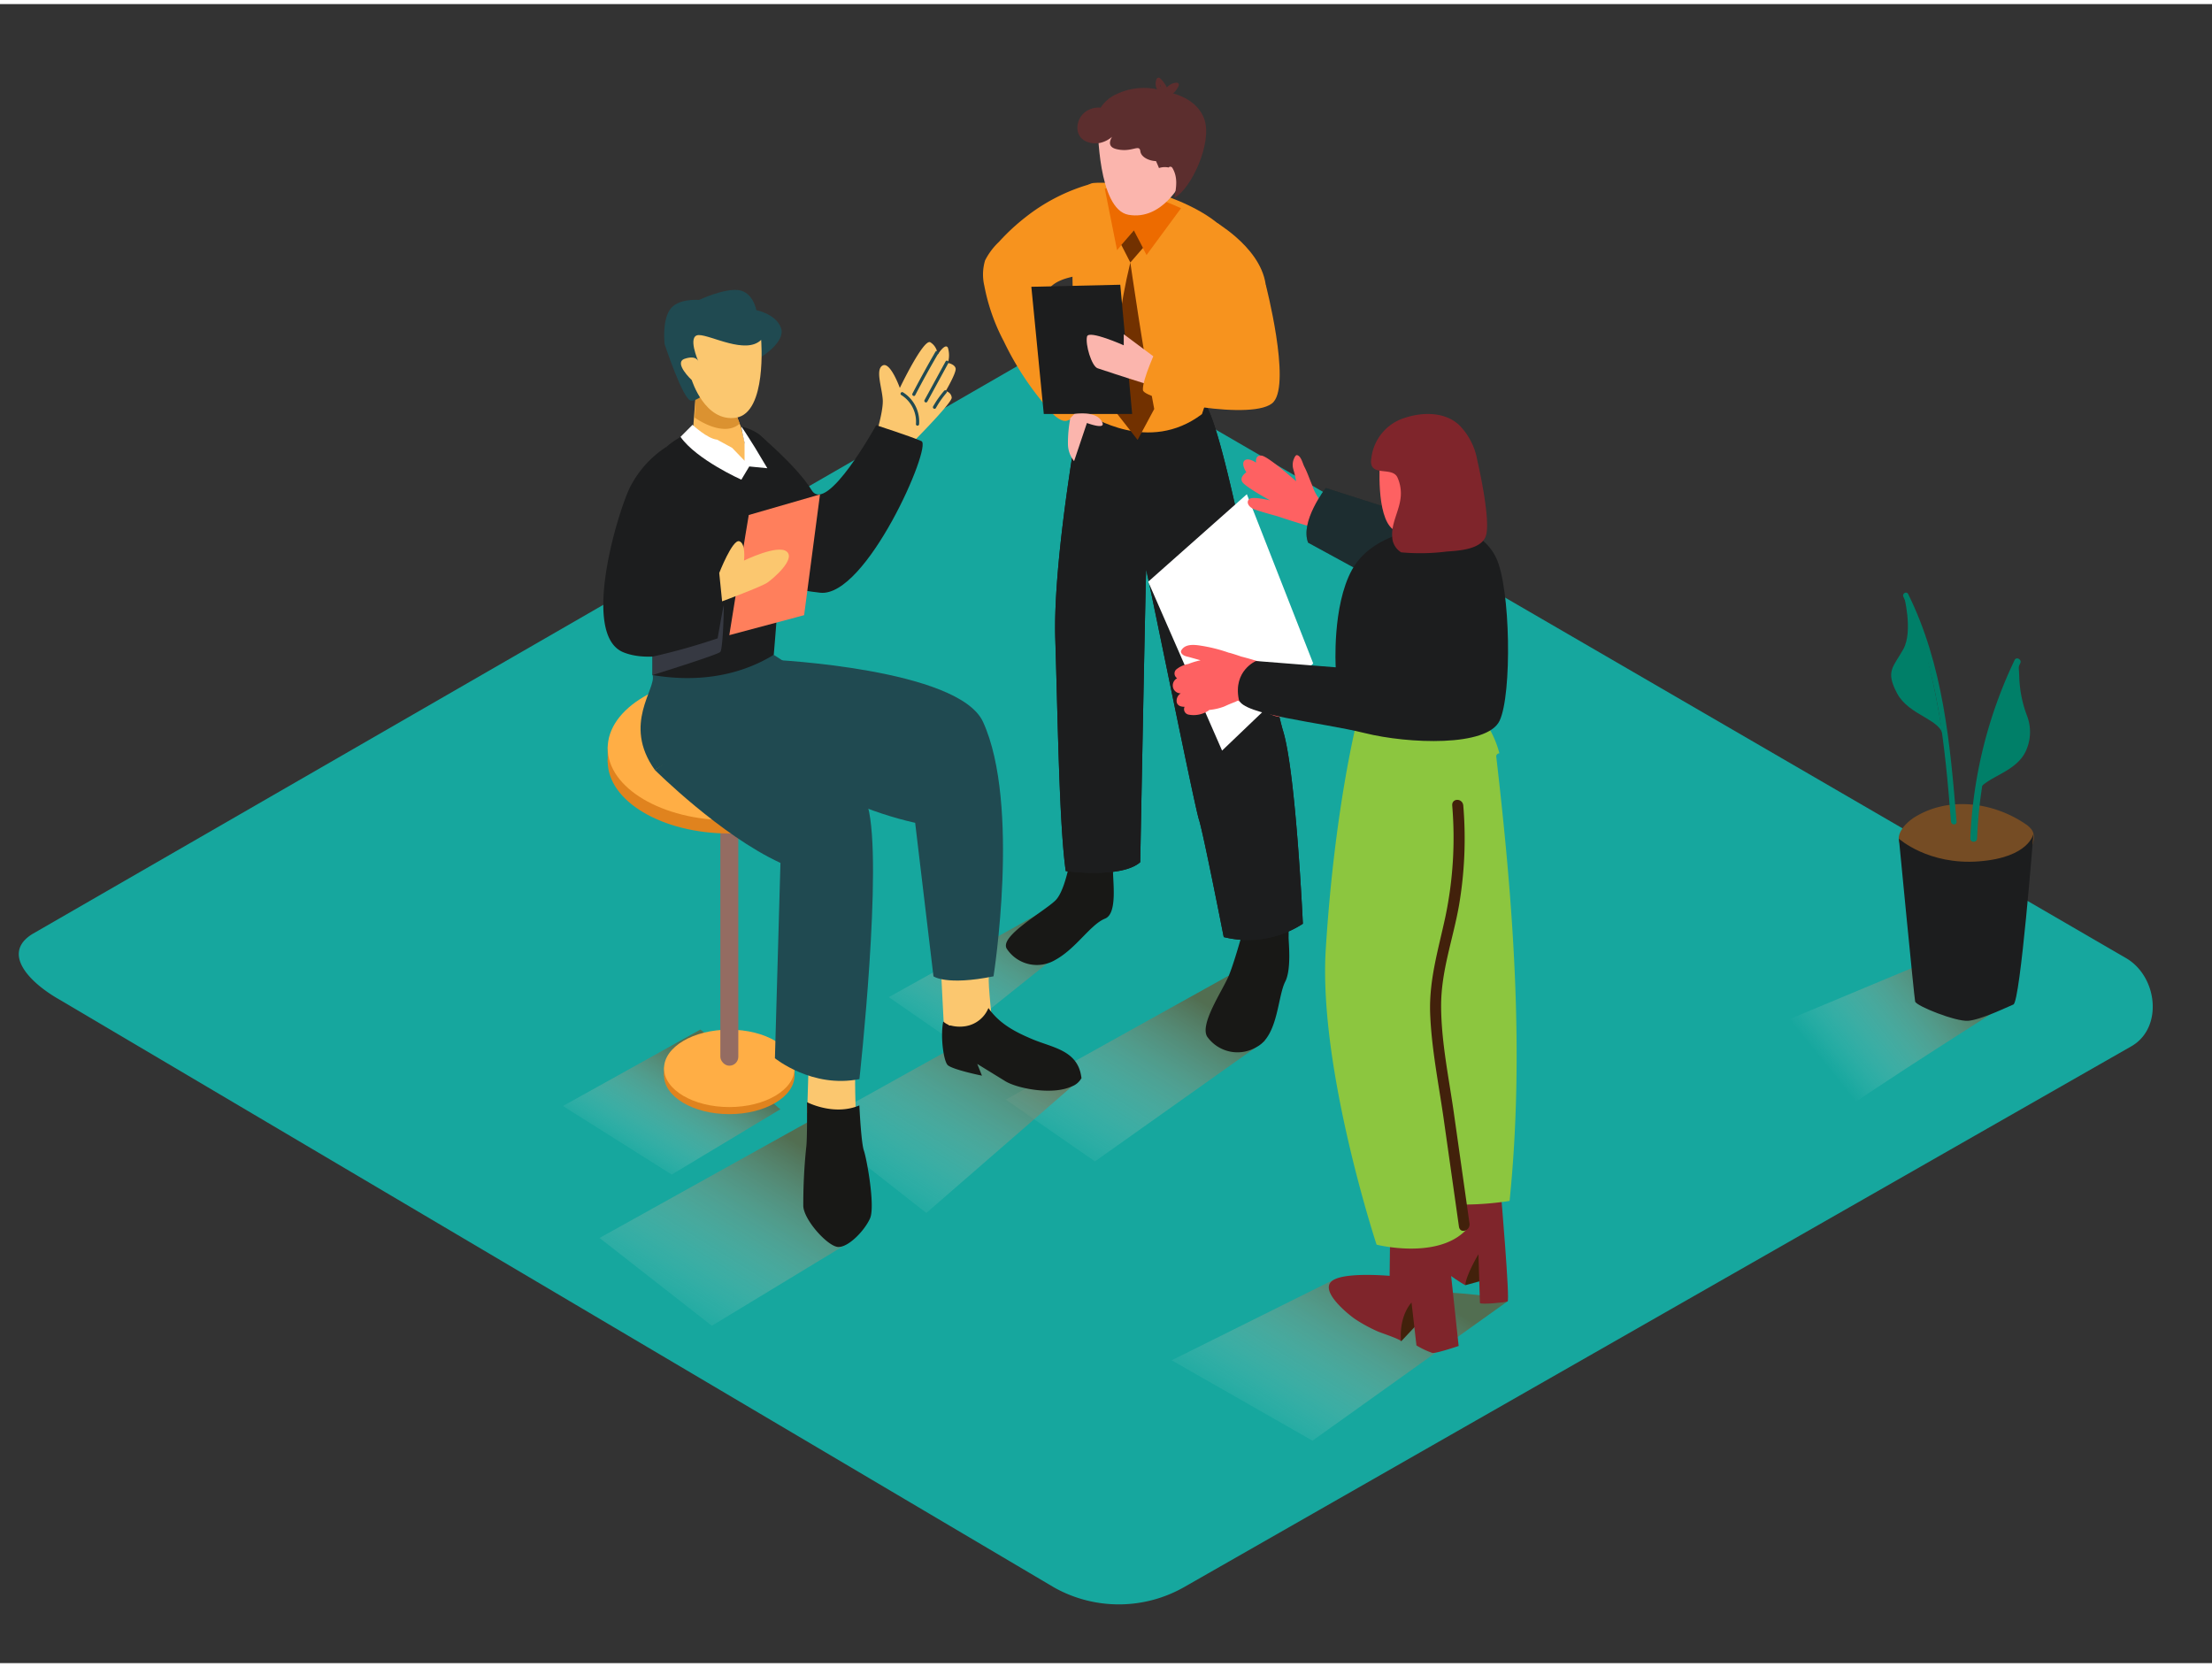 <svg xmlns="http://www.w3.org/2000/svg" xmlns:xlink="http://www.w3.org/1999/xlink" viewBox="0 0 400 300" width="406" height="306" class="illustration styles_illustrationTablet__1DWOa"><rect x="0" y="0" width="400" height="300" fill="#333333" stroke="none"/><defs><linearGradient id="linear-gradient" x1="114.9" y1="210.15" x2="127.28" y2="190.16" gradientUnits="userSpaceOnUse"><stop offset="0" stop-color="#fff" stop-opacity="0"></stop><stop offset="0.99" stop-color="#754c24"></stop></linearGradient><linearGradient id="linear-gradient-2" x1="229.57" y1="260.39" x2="249.87" y2="227.6" xlink:href="#linear-gradient"></linearGradient><linearGradient id="linear-gradient-3" x1="194.05" y1="211.02" x2="214.43" y2="178.09" xlink:href="#linear-gradient"></linearGradient><linearGradient id="linear-gradient-4" x1="169.43" y1="188.99" x2="184.78" y2="164.19" xlink:href="#linear-gradient"></linearGradient><linearGradient id="linear-gradient-5" x1="121.53" y1="238.99" x2="142.84" y2="204.58" xlink:href="#linear-gradient"></linearGradient><linearGradient id="linear-gradient-6" x1="159.33" y1="217.94" x2="180.63" y2="183.53" xlink:href="#linear-gradient"></linearGradient><linearGradient id="linear-gradient-7" x1="328.84" y1="190.32" x2="352.41" y2="171.32" xlink:href="#linear-gradient"></linearGradient></defs><title>PP</title><g style="isolation: isolate;"><g id="Layer_2" data-name="Layer 2"><path d="M190.62,286.32,10.9,180.1c-5.72-3.21-10.63-8.49-5.05-11.94l180.37-104c2.71-1.68,6.82-2.78,9.57-1.18L384.45,172.51c5.72,3.32,6.75,12.6,1,15.93L214.31,286.15A23.9,23.9,0,0,1,190.62,286.32Z" fill="#16a79e"></path><path d="M126.65,185.44l-24.85,13.82,19.66,12.4,19.66-11.82C139.17,198.58,128.62,186.68,126.65,185.44Z" opacity="0.63" fill="url(#linear-gradient)" style="mix-blend-mode: multiply;"></path><path d="M241.12,230.7l-29.25,14.54,25.47,14.54,35.28-25.21C269.46,232.54,244.31,232.7,241.12,230.7Z" opacity="0.63" fill="url(#linear-gradient-2)" style="mix-blend-mode: multiply;"></path><path d="M222.13,175.71,181.88,198.1,198,209.28l30.76-21.82C225.63,185.42,225.32,177.71,222.13,175.71Z" opacity="0.63" fill="url(#linear-gradient-3)" style="mix-blend-mode: multiply;"></path><path d="M188.72,164l-28,15.57L172,187.38l25.72-20.59C195.48,165.38,190.94,165.43,188.72,164Z" opacity="0.63" fill="url(#linear-gradient-4)" style="mix-blend-mode: multiply;"></path><path d="M148.67,200.73l-40.25,22.39L128.72,239l25.15-15.25C150.71,221.75,151.87,202.73,148.67,200.73Z" opacity="0.63" fill="url(#linear-gradient-5)" style="mix-blend-mode: multiply;"></path><path d="M194.43,193a51.85,51.85,0,0,1-7.87-2.1c-3.09-1.12-6.43-2.73-8.3-5.49l-31.05,17.27,20.3,15.92,28.11-24.43A4.8,4.8,0,0,1,194.43,193Z" opacity="0.63" fill="url(#linear-gradient-6)" style="mix-blend-mode: multiply;"></path><path d="M232.35,162.17v0c-1.21,0-2.9,1.28-4,1.82l-3,1.49s-2,7.52-3.17,10.27-5.31,8.77-3.86,11a6.72,6.72,0,0,0,9,1.79c3.81-2.09,3.7-9.06,5.09-11.77,1.14-2.24.61-7,.61-8A26.38,26.38,0,0,0,232.35,162.17Z" fill="#181816"></path><path d="M201,148.53v0c-1.21,0-2.9,1.28-4,1.82l-3,1.49s-1,8.19-3.17,10.27-10.21,6.49-8.76,8.73a6.51,6.51,0,0,0,8.76,2c3.81-2.09,6.31-6.38,9-7.47,2.34-.93,1.35-7,1.44-9A28.76,28.76,0,0,0,201,148.53Z" fill="#181816"></path><path d="M195.56,71.92s-5.2,27.68-4.73,42.86.73,33.77,1.89,42c0,0,10.06,1.4,13.47-1.61,0,0,1-53.2,1.08-52.9,1.54,7,8.77,42.86,9.54,45.2s4.48,21.24,4.48,21.24a18.22,18.22,0,0,0,14.31-2.41s-1.25-27.23-3.58-34.87-10.46-55.75-14.41-59.51" fill="#1c1d1e"></path><path d="M195.56,71.92s-5.2,27.68-4.73,42.86.73,33.77,1.89,42c0,0,10.06,1.4,13.47-1.61,0,0,1-53.2,1.08-52.9,1.54,7,8.77,42.86,9.54,45.2s4.48,21.24,4.48,21.24a18.22,18.22,0,0,0,14.31-2.41s-1.25-27.23-3.58-34.87-10.46-55.75-14.41-59.51" fill="#1c1d1e"></path><path d="M217.35,74.15s8.9-25.88,5.3-31.8-18-10.58-24.92-10-2.48,41.48-1.39,41.78S207.64,81.45,217.35,74.15Z" fill="#f7931e"></path><path d="M220.29,39.69l-10.8-4.48q-2.94,14.24-6.1,28.42l15.08,2.65s9-4.94,10.36-12.78S220.7,40.05,220.29,39.69Z" fill="#f7931e"></path><path d="M198.52,47.95s-1.44-14.14-1.44-15.38a33.71,33.71,0,0,0-11.56,5.91A38.1,38.1,0,0,0,180.64,43a12.15,12.15,0,0,0-2.51,3.36,8.9,8.9,0,0,0-.13,4.59A35.58,35.58,0,0,0,181.53,61,53.58,53.58,0,0,0,188,71.32c.79,1,3.34,4.57,5,4,3.33-1.16,4.72-5,4.72-5s-1.54-3-3.2-6.77c-1-2.22-5.41-7.25-6-10.69a17.33,17.33,0,0,1,1.42-1.68C192.13,49,195.79,49.37,198.52,47.95Z" fill="#f7931e"></path><path d="M199.78,33.37,202,44.5,205,40.92l2.33,4.46,6.24-8.47S204,32.45,199.78,33.37Z" fill="#ed6b00"></path><path d="M211.79,28.4c-1.62,1.8-4.74,1-6.79.52-2.49-.56-5.35-2.07-5.13-5,0-.45-.66-.44-.7,0-.23,3.09,2.58,5,5.25,5.62,2.37.59,6,1.49,7.85-.61C212.58,28.56,212.09,28.06,211.79,28.4Z" fill="#009245"></path><path d="M198.52,22s0,15.11,5.54,16.1c6.09,1.08,9.52-5.84,9.52-5.84s.78-13.35-5.27-14.53S198.69,20.07,198.52,22Z" fill="#fbb5ad"></path><path d="M209.28,30.76s1.47-5.8,3.09-3.89S209.74,33,209.74,33" fill="#fbb5ad"></path><path d="M210.76,15.86s5.41.58,7,4.89S215.27,33.63,212.37,35l3.51-7.52-.17-5.12Z" fill="#5c2e2e"></path><path d="M217.65,22.68c-.44-3-2.44-4.48-5.05-6q-.32-.19-.65-.35a4.33,4.33,0,0,0,1.18-1.52.4.4,0,0,0-.34-.6,2.47,2.47,0,0,0-1.78.87,5.87,5.87,0,0,0-1.22-1.66.4.4,0,0,0-.66.17,2.14,2.14,0,0,0,.1,1.82,11.5,11.5,0,0,0-8,1.22,6.61,6.61,0,0,0-2.2,2.1,3.94,3.94,0,0,0-2.15.39,3.61,3.61,0,0,0-2,3.86c.39,1.81,2.32,2.42,4,2.13A5,5,0,0,0,201.09,24c-.49.83-.74,1.88.86,2.24,2.77.64,4.09-1,4.26.37.14,1.13,1.7,1.76,2.83,1.78.08.17.29.63.54,1.26a3.34,3.34,0,0,1,1.74-.1.42.42,0,0,1,.68.07c1,1.65.74,3.45.37,5.35A15.23,15.23,0,0,0,216,30.36,13.6,13.6,0,0,0,217.65,22.68Zm-7.87-8.1.12.17a.4.4,0,0,0,0,.13c0,.13.09.25.15.38A1.45,1.45,0,0,1,209.78,14.58Z" fill="#5c2e2e"></path><polygon points="202.77 43.55 204.4 46.73 206.69 44.09 205.04 40.92 202.77 43.55" fill="#723100"></polygon><path d="M204.4,46.73s2.29,16,4.32,26.49l-3,5.59L202,74.07S200.4,63.13,204.4,46.73Z" fill="#723100"></path><polygon points="204.73 74.12 202.58 50.75 186.5 51.12 188.75 74.12 204.73 74.12" fill="#1c1d1e"></polygon><path d="M210.21,64.92l-7-5.22v2s-6.33-2.83-6.64-1.59c-.35,1.39.82,5.36,1.9,5.74s5.54,1.81,5.54,1.81l3.53,1.12Z" fill="#fbb5ad"></path><path d="M228.89,50.75s4.55,17.57,1.42,21.18-23.44-.3-23.63-2.12,2.59-7.73,2.59-7.73l11.34,1.24" fill="#f7931e"></path><path d="M194.28,74.12s4.24-.72,5.09,1.63c.45,1.24-2.82,0-2.82,0l-2.32,6.9a5,5,0,0,1-1.11-3.07,23.59,23.59,0,0,1,.43-4.71Z" fill="#fbb5ad"></path><path d="M154.78,191.94c-.33.94,0,9.4,0,9.4l-8.82-.8.46-15.28Z" fill="#fbc76f"></path><path d="M145.93,198.56s4.84,2.55,9.47.59c0,0,.31,6.73.82,8.18s2.08,10.07,1.11,12.25-3.83,5.17-5.7,5.17-6.23-4.82-6.37-7.38a99.94,99.94,0,0,1,.52-10.55C146,205.47,145.93,198.56,145.93,198.56Z" fill="#181816"></path><path d="M178.83,175.89c-.25,1,.73,9.37.73,9.37l-8.86-.08-.78-15.27Z" fill="#fbc76f"></path><path d="M186.74,187.2c-3.12-1.31-6-2.79-8-5.66a5.4,5.4,0,0,1-4,3.26,6.41,6.41,0,0,1-2.82-.1l-.35,0v-.1a3.36,3.36,0,0,1-1-.62c-.56,2.73.07,7.24.83,7.9.95.83,6.17,1.89,6.17,1.89l-.85-2.12,5.07,3.12c2.13,1.31,8.5,2.58,12,.95a3.23,3.23,0,0,0,1.77-1.51C195,189.2,190.45,188.75,186.74,187.2Z" fill="#181816"></path><ellipse cx="131.88" cy="193.73" rx="11.8" ry="7" fill="#e0831e"></ellipse><polyline points="120.08 192.26 120.08 193.83 143.68 193.83 143.68 192.55" fill="#e0831e"></polyline><ellipse cx="131.88" cy="192.45" rx="11.8" ry="7" fill="#ffae45"></ellipse><rect x="130.26" y="148.68" width="3.25" height="43.29" rx="1.62" ry="1.62" fill="#946c62"></rect><ellipse cx="131.88" cy="136.93" rx="21.99" ry="13.05" fill="#e0831e"></ellipse><polyline points="109.89 134.19 109.89 137.12 153.87 137.12 153.87 134.73" fill="#e0831e"></polyline><ellipse cx="131.88" cy="134.54" rx="21.99" ry="13.05" fill="#ffae45"></ellipse><path d="M133.9,133.27s15.3,11.15,31.59,14.78l3.31,27.76s2.31,1.72,10.86,0c0,0,4.91-31.08-1.89-46-4.41-9.65-38-11.24-38-11.24" fill="#204a51"></path><path d="M118.43,138.5s9.79-6.21,14.55-8.62l13.53-7.93-6.6-4.28L118,121.33C118.78,123.76,112.45,130.17,118.43,138.5Z" fill="#204a51"></path><path d="M158.08,79s1.69-5.2,1.55-7.45-1.39-5.52,0-6.21,3.09,4.07,3.09,4.07,4.22-8.83,5.49-8.27a2.77,2.77,0,0,1,1.33,2.29s1.35-2.22,1.87-1.3a4.73,4.73,0,0,1,0,2.76s1.25.22,1.4,1S171,70,171,70a1.28,1.28,0,0,1,1.1,1.16c.07,1-7.95,9-7.95,9" fill="#fbc76f"></path><path d="M137,77.62s7.05,5.83,9.78,10.29,11.66-11.76,11.66-11.76,6.21,2,8.19,2.88-10,28.35-18.33,27.41-8-2.57-8-2.57" fill="#1c1d1e"></path><path d="M118,121.33c7.58,1.28,15.28.4,21.92-3.66,1-11.77,1.82-23.53.55-35.35a1.15,1.15,0,0,1,0-.28A10.63,10.63,0,0,0,137,77.62c-3.86-2.6-10.15-1.33-13.88.64A13.81,13.81,0,0,0,120.6,80C116.48,93.46,118.14,107.45,118,121.33Z" fill="#1c1d1e"></path><path d="M132.64,72.07l-6.84-1.43-.57,7.56s5.16,5.28,10.25,4.55L134,76.45A20.26,20.26,0,0,1,132.64,72.07Z" fill="#fcbb5b"></path><path d="M132.8,72.78a29.91,29.91,0,0,0-7-2.14l-.18,4.13s5.12,3.76,8.16,1.09A20.14,20.14,0,0,1,132.8,72.78Z" fill="#db9231"></path><path d="M137.58,63.86s4.56-2.77,3.65-5.3-4.46-3.22-4.46-3.22-.56-3.23-3.19-3.61-7.17,1.77-7.17,1.77-3.94-.37-5.33,1.84-.89,6.17-.89,6.17,3.29,10,4.75,10.21S130,68.3,130,68.3" fill="#204a51"></path><path d="M137.64,60.72s1.08,13.2-4.54,14.07-8-6.79-8-6.79-3.4-3.17-1.27-3.87,2.45.48,2.45.48-2.09-4.76.1-4.76S134.88,63.43,137.64,60.72Z" fill="#fbc76f"></path><path d="M125.23,76.08s2.68,2.52,4.44,2.68l2.72,1.48,2.25,2.34V79.33s-.67-2.93-.56-2.9,2.44,3.76,2.44,3.76l2.24,3.74-3.27-.32L134.06,86s-8.12-3.62-11-7.74Z" fill="#fff"></path><path d="M169.15,62.88Q167,66.6,165,70.43c-.17.33.33.62.5.29q2-3.84,4.18-7.56A.29.29,0,0,0,169.15,62.88Z" fill="#204a51"></path><path d="M171,64.61l-3.82,7c-.18.32.32.61.5.29l3.82-7C171.68,64.58,171.18,64.29,171,64.61Z" fill="#204a51"></path><path d="M170.73,69.93a17.49,17.49,0,0,0-2,2.84.29.29,0,0,0,.5.29,16.74,16.74,0,0,1,1.9-2.73C171.38,70.05,171,69.64,170.73,69.93Z" fill="#204a51"></path><path d="M163.28,70.2c-.33-.17-.62.32-.29.5A5.7,5.7,0,0,1,165.63,76a.29.29,0,0,0,.57,0A6.24,6.24,0,0,0,163.28,70.2Z" fill="#204a51"></path><path d="M120.6,80a19,19,0,0,0-6.68,7.38c-2.34,4.83-8.87,26.7-1.2,29.83s21-4,21-4l-.8-11.65-11.49,1.65" fill="#1c1d1e"></path><path d="M135.4,92.39c-.1.37-3.52,21.73-3.52,21.73l13.53-3.62,2.87-21.83Z" fill="#ff7f5c"></path><path d="M130.06,102.87s2.39-6.12,3.62-5.74.86,3.5.86,3.5,6.12-3,7.74-1.62-2.45,4.88-3.54,5.62-8.16,3.37-8.16,3.37Z" fill="#fbc76f"></path><path d="M118,118a116.52,116.52,0,0,0,11.77-3.31s1.06-6.12,1.11-5.93-.14,7.86-.63,8.39S118,121.33,118,121.33Z" fill="#363942"></path><path d="M118.43,138.5s11.83,11.8,22.7,16.8l-1,35.32s6.74,5.49,15.28,3.77c0,0,4.32-39.12,1.51-49.35s-21.4-18.83-21.4-18.83" fill="#204a51"></path><polygon points="207.63 104.45 225.47 88.63 237.47 119.23 220.99 134.99 207.63 104.45" fill="#fff"></polygon><path d="M238.82,89.84A8.73,8.73,0,0,1,237.28,87c-.48-1.11-.85-2.27-1.41-3.34-.31-.59-.6-2-1.35-2.1-.28-.05-.58.73-.64.94a2.91,2.91,0,0,0,0,1.64,16.45,16.45,0,0,1,.5,2.15s-5-4.48-6.24-4.64-1,1.27-1,1.27-1.41-1-2.09-.38.33,2.12.33,2.12-1.4.91-.66,1.85,4.94,3.23,4.94,3.23-3-.73-3.68-.28-.34,1.45.85,1.9S231,92.61,231,92.61s4.95,1.67,7,2.13,9.16,5,9.16,5l.9-6.49C247.6,93.19,239.72,90.69,238.82,89.84Z" fill="#fe6162"></path><path d="M261.34,94.4l-21.6-6.9s-4.7,6.07-3.19,9.89l9.45,5.15" fill="#1c1d1e"></path><path d="M261.34,94.4l-21.6-6.9s-4.7,6.07-3.19,9.89l9.45,5.15" fill="#204a51" opacity="0.35"></path><path d="M265,231.66l4.7-1.3-.74-5.73S263.88,225.48,265,231.66Z" fill="#42210b"></path><path d="M271.41,215s1.66,19.37,1.21,19.59-5,.61-5,.28-.27-8.81-.27-8.81-2.26,3.74-2.38,5.61c0,0-5.4-3.08-6.41-5.55s2.31-12.81,3.57-13.37" fill="#7f252b"></path><path d="M253.37,241.81l5.32-5.65-3.47-4.4S252,238.89,253.37,241.81Z" fill="#42210b"></path><path d="M261.28,219.41l2.49,23.24s-4,1.36-4.75,1.26a15.07,15.07,0,0,1-2.88-1.36l-.89-7.75s-2.31,2.31-1.89,7c0-.32-3.67-1.54-4.15-1.75a27.51,27.51,0,0,1-4.25-2.32c-1.41-1-6.67-5.31-3.85-7,2.4-1.47,10.18-.76,10.18-.76l.11-9.59" fill="#7f252b"></path><path d="M270.58,136.16a.55.55,0,0,1,.56-.67,17.87,17.87,0,0,0-2.61-5.71L246,127.13s-4.52,16.08-6.26,43.78c-1.35,21.48,9.19,53.42,9.19,53.42s10.91,2.77,16.15-2.62l-.21-4.63a55,55,0,0,0,8.11-.66C275.71,189.74,273.66,162.7,270.58,136.16Z" fill="#8cc63f"></path><path d="M265.73,220.46l-2.82-19.9c-.9-6.34-2.28-12.86-2.31-19.29s2.17-12.19,3.24-18.32a71.73,71.73,0,0,0,.77-18c-.11-1.4-2.12-1.41-2,0A69.75,69.75,0,0,1,261.38,165c-1.26,5.89-3,11.48-2.76,17.61S260.1,195,261,201.14l2.82,19.9C264,222.44,265.93,221.84,265.73,220.46Z" fill="#42210b"></path><path d="M232.16,123.55a1.1,1.1,0,0,0,0-.69l.14,0a1,1,0,0,0,.7-.14l.22.06c1.24.39,1.75-1.56.51-2-1-.31-2-.59-3-.86l-.09,0a61.51,61.51,0,0,0-6.24-1.95q-1-.36-2.06-.66l-.07,0a28.24,28.24,0,0,0-5.65-1.37c-1.06-.12-2.37-.14-3,.91a.5.5,0,0,0,0,.5c.36.55.93.59,1.56.77l1.92.54h0a13.36,13.36,0,0,0-2.23.67,4.71,4.71,0,0,0-2.18,1,1,1,0,0,0-.13,1.27,1,1,0,0,0,.3.31,1.48,1.48,0,0,0-.61,2,1.44,1.44,0,0,0,1.27.73,1.58,1.58,0,0,0-.72,1.66c.19.61.79.77,1.41.77a1,1,0,0,0,.71,1.41,4.85,4.85,0,0,0,3.57-.69.51.51,0,0,0,.16-.15,10.2,10.2,0,0,0,2.69-.61c.39-.17.79-.36,1.19-.52l.7-.28c.11,0,.54-.29.64-.25l4,1.57c1.09.42,3,1.69,4.21,1.27s.71-2.39-.52-2c.26-.09-.28-.14-.43-.2l-1.11-.43a8.93,8.93,0,0,0,3.19.64,1,1,0,0,0,.71-1.73A13.41,13.41,0,0,0,232.16,123.55Z" fill="#fe6162"></path><path d="M261.34,94.4s-12.52,0-16.85,7.88c-3.63,6.61-2.95,17.65-2.95,17.65l-14.42-1.14s-4.14,1.73-3.11,6.93c.56,2.83,14.87,4.14,22.77,6.1s22.16,2.53,24.4-2.24,2-24-.65-29.49S261.34,94.4,261.34,94.4Z" fill="#1c1d1e"></path><path d="M260,93.47s-5,3.83-8.11,1.51-2.36-12.33-2.36-12.33,1.59-3,7.49.76S260,93.47,260,93.47Z" fill="#fe6162"></path><path d="M262,94.81l-.13-.24-3.14,1-.06.16C259.8,95.4,260.91,95.09,262,94.81Z" fill="#7f252b"></path><path d="M267.13,82.45a11.89,11.89,0,0,0-3.28-6.34c-2.55-2.37-6.48-2.35-9.62-1.35A8.66,8.66,0,0,0,248,82c-.69,3.78,3.73,1.45,4.71,3.61a7,7,0,0,1,.52,4c-.33,2.25-1.67,4.42-1.47,6.74a3.38,3.38,0,0,0,1.62,2.79,37.67,37.67,0,0,0,8.18-.14c2.12-.16,6.4-.34,7.16-2.92C269.61,93,267.13,82.45,267.13,82.45Z" fill="#7f252b"></path><path d="M338.31,196.66c8.23-5.48,16.6-10.76,24.92-16.09l-11.82-8.63-45.77,19.11c5.53,2.9,13,8.33,20.86,13.86C330.4,202.12,334.31,199.32,338.31,196.66Z" opacity="0.63" fill="url(#linear-gradient-7)" style="mix-blend-mode: multiply;"></path><path d="M367.71,150a2.1,2.1,0,0,0-.37-.78,4.67,4.67,0,0,0-1.14-1c-5.81-3.93-13.86-5-20-1.17-1.4.88-3.49,2.87-2.66,4.75.48,1.09,1.94,1.73,3,2.17A44.57,44.57,0,0,0,357,156.69c1.3.22,2.62.44,3.93.56a5.43,5.43,0,0,0,4.79-2.05C366.66,154,368.13,151.69,367.71,150Z" fill="#754c24"></path><path d="M343.38,150.92s5.3,4.8,14.46,4.1,9.87-5,9.87-5-2.37,30.36-3.62,30.88-5.93,2.78-8.19,2.95-9.4-2.69-9.58-3.48S343.38,150.92,343.38,150.92Z" fill="#1c1d1e"></path><path d="M345.05,106.67c-.28-.57-1.15-.07-.86.5,6.27,12.64,7.49,26.87,8.62,40.69.05.63,1.05.64,1,0C352.67,133.85,351.4,119.48,345.05,106.67Z" fill="#007f68"></path><path d="M344.25,106.79s1.75,6.56-.06,9.84-3.3,3.93-1.14,8,7.94,4.62,8.32,7.74S348.6,112.36,344.25,106.79Z" fill="#007f68"></path><path d="M364.3,118.63a82.45,82.45,0,0,0-8,32.26c0,.78,1.19.77,1.22,0a81,81,0,0,1,7.79-31.66C365.69,118.54,364.63,117.93,364.3,118.63Z" fill="#007f68"></path><path d="M365.15,121.83c0-.66-.15-2-.08-3.11l-.7.44c-2.38,5.79-5.94,19.39-7,23.55,1.45-3.12,7.38-3.55,9.12-8a8.19,8.19,0,0,0,.1-5.91A21.82,21.82,0,0,1,365.15,121.83Z" fill="#007f68"></path></g></g></svg>